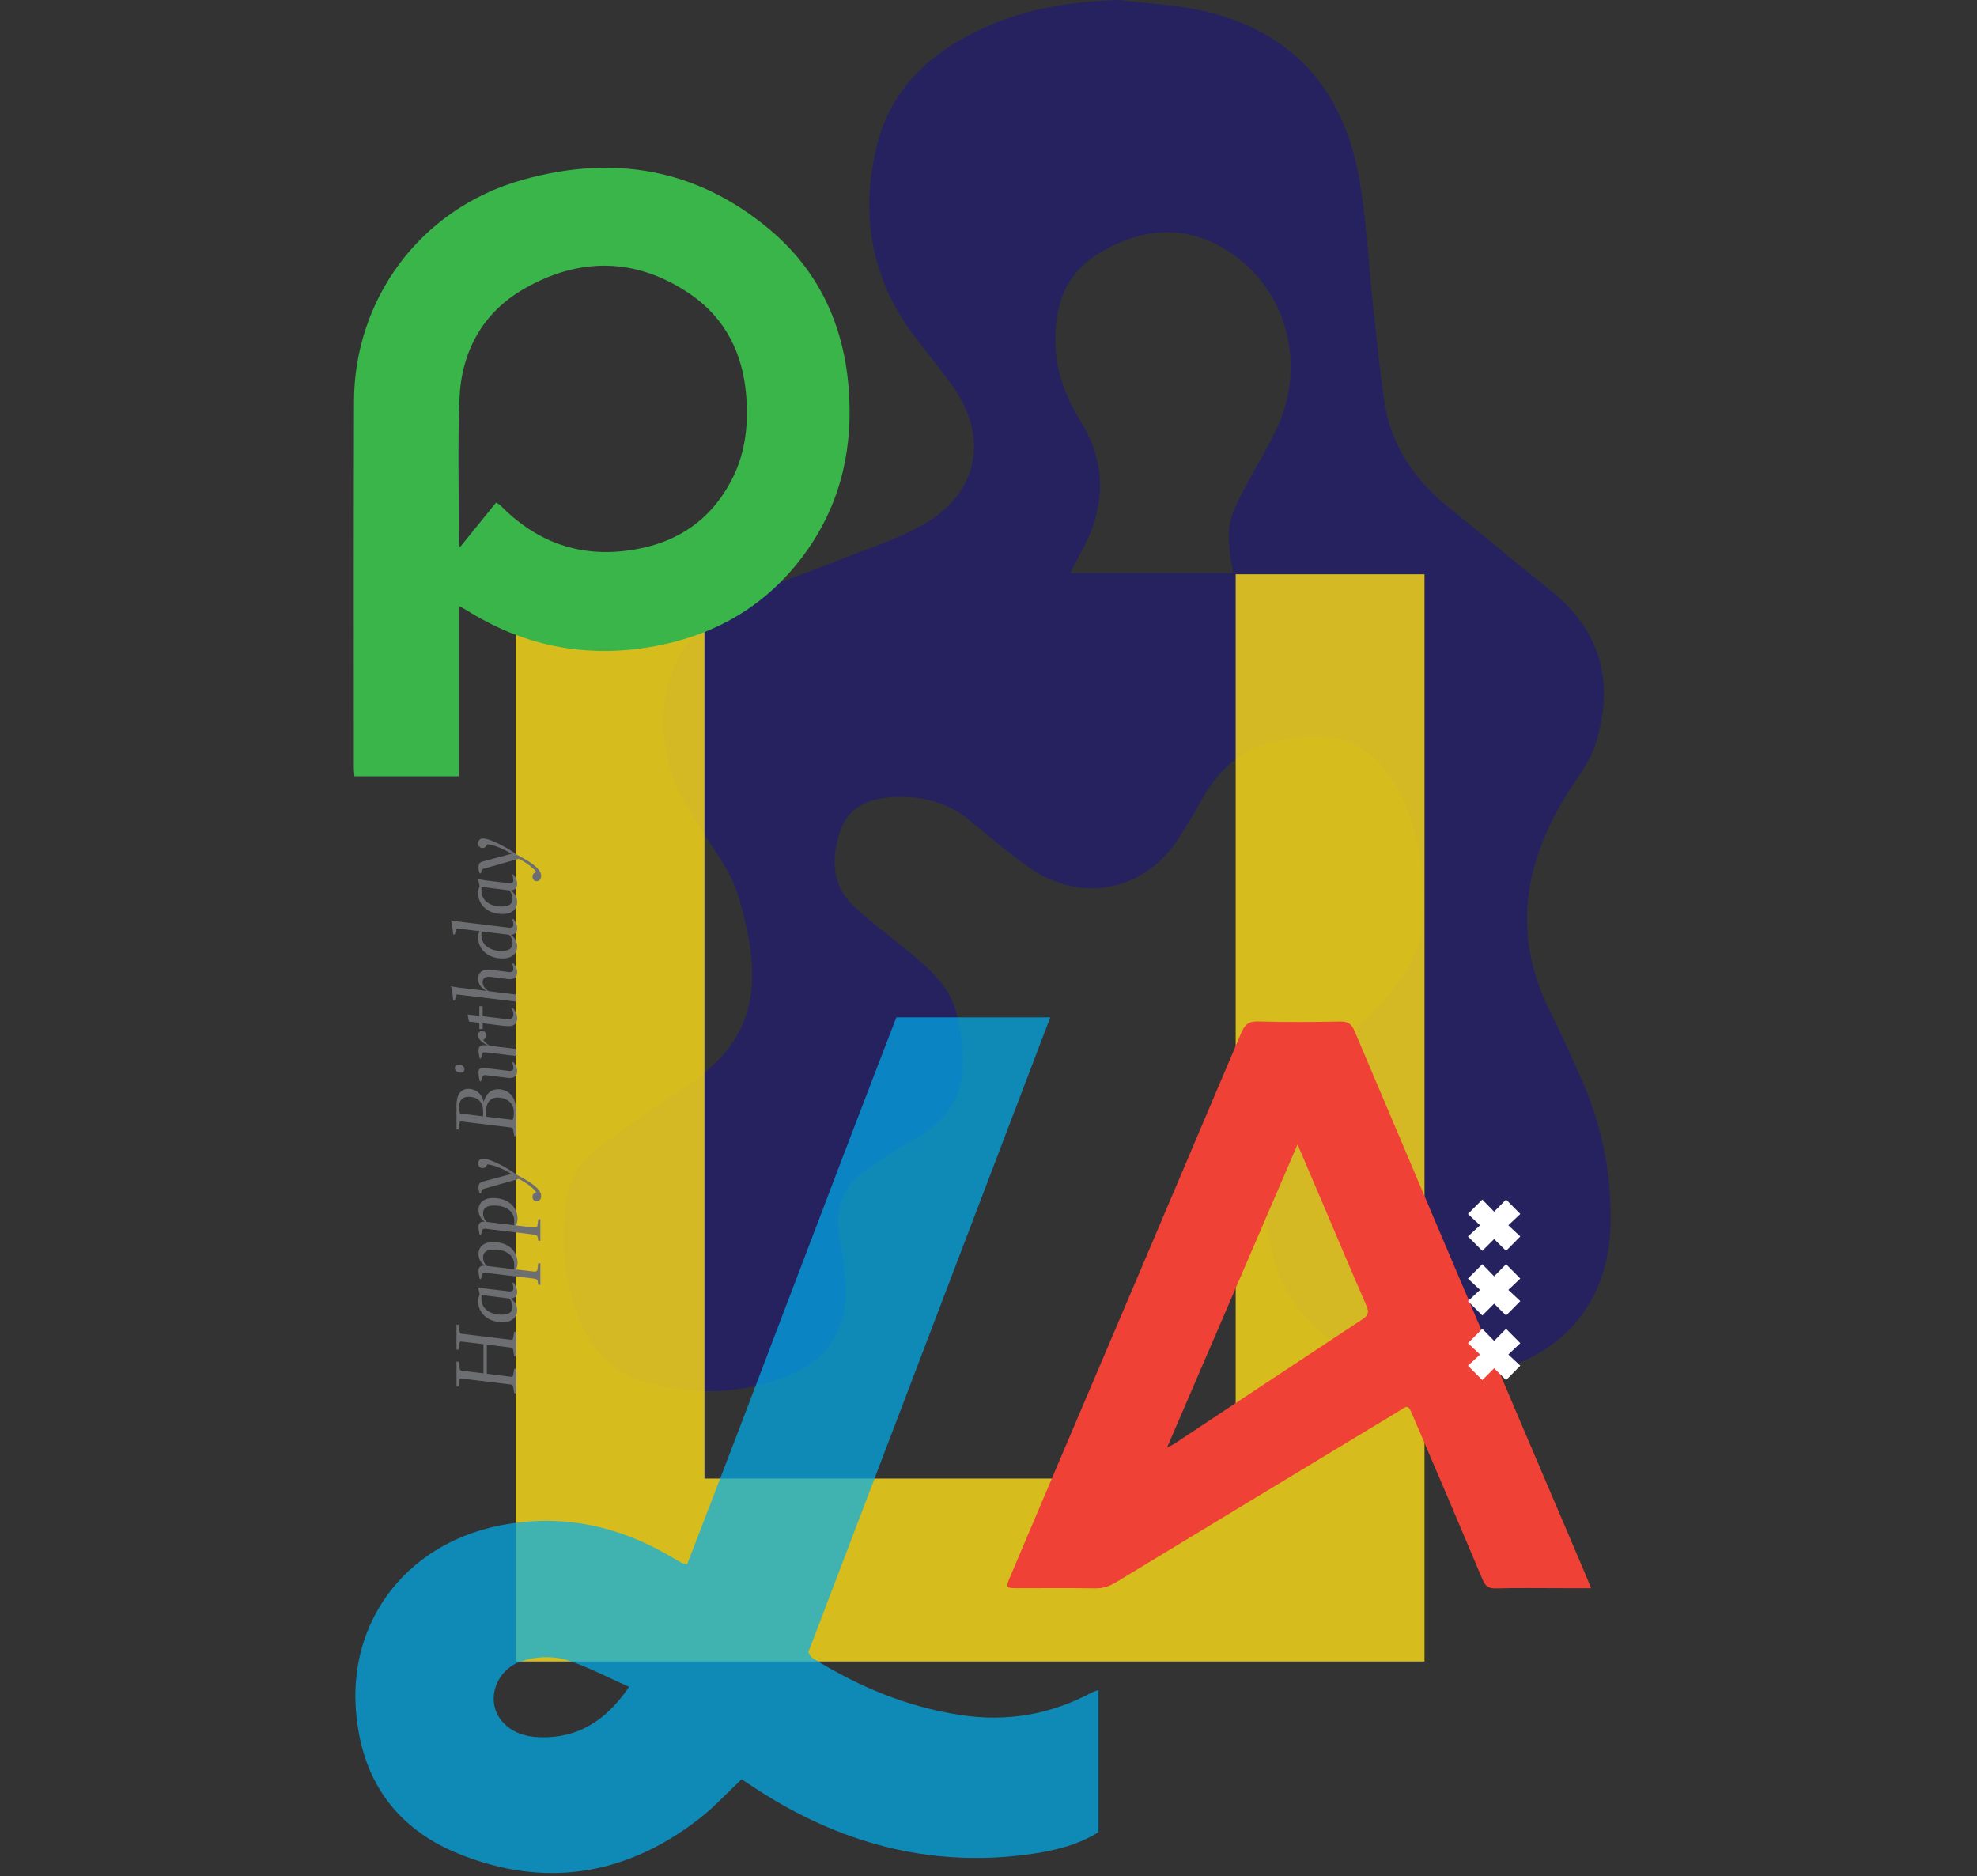 <?xml version="1.0" encoding="utf-8"?>
<!-- Generator: Adobe Illustrator 16.0.4, SVG Export Plug-In . SVG Version: 6.00 Build 0)  -->
<!DOCTYPE svg PUBLIC "-//W3C//DTD SVG 1.1//EN" "http://www.w3.org/Graphics/SVG/1.1/DTD/svg11.dtd">
<svg version="1.1" id="Layer_1" xmlns="http://www.w3.org/2000/svg" xmlns:xlink="http://www.w3.org/1999/xlink" x="0px" y="0px"
	 width="645px" height="612px" viewBox="-101.5 0 645 612" enable-background="new -101.5 0 645 612" xml:space="preserve">
<rect x="-101.5" y="0" width="645" height="612" fill="#333333" stroke="none"/>
<g id="Layer_2">
	<path opacity="0.96" fill="#262262" d="M263.595,0c9.021,1.11,18.21,1.497,27.049,3.466c29.291,6.526,46.095,25.526,51.263,54.588
		c2.417,13.582,3.022,27.48,4.521,41.227c1.131,10.379,2.16,20.778,3.619,31.118c2.088,14.824,9.995,26.228,21.498,35.464
		c11.062,8.877,21.897,18.047,32.987,26.893c16.604,13.237,20.688,30.299,14.554,49.841c-1.965,6.244-6.512,11.7-9.999,17.444
		c-13.702,22.576-17.087,45.788-4.756,70.154c3.503,6.916,6.622,14.032,9.807,21.104c6.884,15.288,10.158,31.131,9.805,48.104
		c-0.58,27.767-18.365,44.668-42.519,48.793c-22.131,3.78-41.525-1.969-57.067-18.644c-18.037-19.353-14.127-51.343-3.324-68.207
		c5.255-8.194,11.77-15.598,17.916-23.196c2.754-3.407,6.069-6.348,9.01-9.612c7.511-8.35,14.385-16.871,14.757-29.051
		c0.508-16.544-1.471-32.44-10.854-46.518c-5.839-8.758-14.377-12.874-25.047-12.732c-14.842,0.201-27.047,5.128-34.899,18.442
		c-2.913,4.938-5.744,9.932-8.847,14.75c-11.222,17.402-31.894,21.481-49.032,9.426c-6.895-4.846-13.254-10.448-19.829-15.74
		c-6.634-5.345-14.277-7.26-22.67-7.146c-8.421,0.116-15.965,2.582-18.836,10.909c-2.936,8.494-3.133,17.67,4.168,24.574
		c6.115,5.784,13.066,10.67,19.5,16.13c6.21,5.269,12.267,10.824,14.242,19.181c5.311,22.455,0.314,33.121-14.977,41.551
		c-5.004,2.759-9.678,6.127-14.445,9.311c-8.379,5.594-10.43,13.479-8.658,23.042c1.038,5.606,1.77,11.364,1.768,17.054
		c-0.003,12.831-6.523,22.104-18.082,26.836c-15.79,6.456-32.259,6.866-48.603,1.827c-8.063-2.488-14.002-7.944-17.923-15.501
		c-6.946-13.386-8.34-27.742-6.594-42.358c0.896-7.543,4.769-14.058,11.192-18.613c8.808-6.253,17.447-12.774,26.551-18.568
		c24.268-15.433,27.495-33.626,18.35-63.602c-2.199-7.215-7.192-13.655-11.3-20.199c-5.027-8.008-10.211-15.77-11.969-25.406
		c-3.89-21.327,3.594-39.418,22.621-49.71c9.996-5.404,21.134-8.685,31.735-12.974c9.667-3.911,19.793-7.011,28.859-12.022
		c18.747-10.356,22.295-28.865,9.698-46.102c-3.582-4.912-7.373-9.67-11.121-14.457c-14.761-18.865-18.73-40.211-13.212-63.098
		c4.624-19.195,18.11-31.168,35.576-38.951C233.858,2.671,248.453,0.395,263.595,0z M300.752,186.969
		c-2.472-14.939-2.117-16.879,5.134-30.166c3.229-5.919,6.754-11.708,9.521-17.839c9.728-21.59,2.016-46.532-17.96-58.112
		c-13.26-7.686-26.546-6.176-39.397,1.147c-11.907,6.785-15.71,17.655-15.199,30.807c0.354,9.113,3.594,17.127,8.232,24.644
		c8.91,14.44,7.935,28.708-0.054,43.052c-1.114,1.997-2.13,4.049-3.395,6.467C265.771,186.969,283.228,186.969,300.752,186.969z"/>
	<path opacity="0.8" fill="#FFDE17" d="M301.643,482.329c0-98.706,0-196.576,0-294.989c20.659,0,40.818,0,61.604,0
		c0,118.035,0,236.086,0,354.658c-98.794,0-197.389,0-296.496,0c0-118.202,0-236.25,0-354.749c20.449,0,40.606,0,61.583,0
		c0,98.299,0,196.374,0,295.08C186.286,482.329,243.417,482.329,301.643,482.329z"/>
	<path fill="#39B54A" d="M48.236,197.736c0,18.719,0,36.949,0,55.492c-11.527,0-22.671,0-34.104,0
		c-0.074-0.973-0.196-1.831-0.196-2.689c0.005-39.919-0.068-79.837,0.063-119.753c0.108-32.505,20.932-62.592,55.089-72.15
		c29.393-8.223,56.518-3.751,80.237,15.996c15.966,13.292,24.302,30.843,26.013,51.529c1.583,19.144-2.148,36.997-13.225,52.954
		c-12.772,18.401-30.659,28.657-52.533,32.116c-21.125,3.343-40.809-0.82-58.937-12.218
		C50.041,198.631,49.379,198.337,48.236,197.736z M60.369,163.929c0.701,0.477,1.119,0.671,1.42,0.977
		c11.204,11.404,24.675,16.686,40.672,14.795c15.999-1.893,28.147-9.557,35.314-24.312c4.044-8.331,4.879-17.24,4.174-26.32
		c-1.064-13.763-6.858-25.324-18.235-33.103c-17.478-11.952-36.062-12.209-54.24-1.749c-13.579,7.815-20.488,20.53-21.08,36.053
		c-0.586,15.285-0.174,30.603-0.186,45.907c0,0.543,0.15,1.083,0.335,2.351C52.68,173.422,56.412,168.816,60.369,163.929z"/>
	<path fill="#EF4136" d="M417.566,518.09c-3.367,0-6.344,0-9.314,0c-7.266,0-14.537-0.123-21.799,0.068
		c-2.455,0.064-3.428-0.881-4.314-2.994c-7.326-17.422-14.744-34.809-22.205-52.174c-2.287-5.322-1.668-4.701-6.047-2.062
		c-30.453,18.371-60.877,36.785-91.285,55.23c-2.133,1.297-4.236,2.018-6.787,1.979c-8.264-0.131-16.529-0.045-24.793-0.051
		c-4.549-0.002-4.545-0.008-2.82-4.062c4.947-11.646,9.881-23.291,14.834-34.932c20.135-47.334,40.299-94.655,60.356-142.021
		c1.137-2.685,2.321-3.951,5.487-3.859c8.971,0.256,17.955,0.201,26.93,0.02c2.605-0.053,3.705,0.936,4.66,3.195
		c17.389,41.092,34.842,82.158,52.297,123.221c7.729,18.178,15.494,36.34,23.234,54.514
		C416.49,515.315,416.931,516.493,417.566,518.09z M279.267,472.18c1.342-0.67,1.818-0.85,2.23-1.123
		c20.516-13.586,41.01-27.203,61.561-40.732c1.961-1.291,2.111-2.398,1.209-4.467c-5.162-11.842-10.17-23.756-15.23-35.643
		c-2.293-5.383-4.596-10.76-7.211-16.885C307.539,406.512,293.589,438.913,279.267,472.18z"/>
	<g>
		<path fill="#6D6E71" d="M66.263,454.475l-0.271-1.625c-0.169-1.018-0.136-1.118-0.948-1.219l-15.574-1.896
			c-0.846-0.104-0.982-0.104-1.083,0.678l-0.271,1.896h-0.677v-8.125h0.677l0.271,1.896c0.136,0.844,0.271,1.015,0.812,1.084
			l7.042,0.844v-9.512l-6.771-0.812c-0.846-0.101-0.982-0.101-1.083,0.678l-0.271,1.896h-0.677v-8.125h0.677l0.271,1.896
			c0.136,0.848,0.271,1.014,0.812,1.083l15.574,1.896c0.948,0.101,1.016,0.236,1.219-0.948l0.271-1.625h0.677v7.99h-0.677
			l-0.271-1.625c-0.169-1.018-0.136-1.118-0.948-1.219l-7.719-0.948v9.512l7.449,0.913c0.948,0.101,1.016,0.236,1.219-0.948
			l0.271-1.625h0.677v7.99h-0.677V454.475z"/>
		<path fill="#6D6E71" d="M62.471,431.311c-5.01,0-7.989-3.114-7.989-6.906c0-0.914,0.271-1.625,0.508-2.133l-0.508-2.337
			l2.438,0.406l6.771,0.816c0.271,0.031,0.948,0.135,1.083,0.135c0.812,0,1.219-0.305,1.219-0.951c0-0.812-0.271-1.625-0.406-1.896
			h0.406c0.406,0.406,1.219,1.489,1.219,3.118c0,1.25-0.711,1.927-2.1,2.031c0.745,0.473,2.1,1.691,2.1,3.792
			C67.212,429.686,65.586,431.311,62.471,431.311z M64.638,423.592c-0.338-0.035-0.846-0.102-1.083-0.136l-7.99-1.015v1.285
			c0,3.386,3.115,5.146,6.5,5.146c2.269,0,3.657-0.677,3.657-2.573C65.722,425.05,65.146,424.133,64.638,423.592z"/>
		<path fill="#6D6E71" d="M74.118,419.123l-0.136-0.947c-0.102-0.812-0.677-1.018-1.354-1.084l-15.709-1.896
			c-0.677-0.069-1.049,0.065-1.219,0.812l-0.271,1.219h-0.406c-0.135-0.542-0.406-1.625-0.406-2.709
			c0-1.187,0.745-1.764,2.065-1.625c-0.745-0.51-2.065-1.729-2.065-3.795c0-2.302,1.625-3.927,4.739-3.927
			c5.01,0,7.989,2.979,7.989,6.771c0,0.845-0.237,1.625-0.474,2.167l5.756,0.677c0.677,0.066,1.151-0.068,1.219-0.677l0.271-2.031
			h0.677v7.042h-0.675V419.123z M66.263,412.623c0-3.42-3.115-5.011-6.5-5.011c-2.269,0-3.657,0.677-3.657,2.573
			c0,1.285,0.609,2.201,1.151,2.777l9.005,1.084C66.263,413.571,66.263,413.06,66.263,412.623z"/>
		<path fill="#6D6E71" d="M74.118,404.765l-0.136-0.951c-0.102-0.812-0.677-1.015-1.354-1.084l-15.709-1.896
			c-0.677-0.066-1.049,0.069-1.219,0.812l-0.271,1.219h-0.406c-0.135-0.542-0.406-1.625-0.406-2.709c0-1.184,0.745-1.76,2.065-1.625
			c-0.745-0.507-2.065-1.726-2.065-3.792c0-2.302,1.625-3.927,4.739-3.927c5.01,0,7.989,2.979,7.989,6.771
			c0,0.844-0.237,1.625-0.474,2.166l5.756,0.678c0.677,0.065,1.151-0.069,1.219-0.678l0.271-2.031h0.677v7.039h-0.675V404.765z
			 M66.263,398.264c0-3.42-3.115-5.011-6.5-5.011c-2.269,0-3.657,0.677-3.657,2.573c0,1.288,0.609,2.201,1.151,2.777l9.005,1.084
			C66.263,399.212,66.263,398.706,66.263,398.264z"/>
		<path fill="#6D6E71" d="M73.576,391.896c-0.948,0-1.354-0.812-1.354-1.489c0-0.678,0.271-1.084,1.219-1.49
			c-1.083-1.628-3.792-3.389-5.687-4.337l-11.512,3.251c-0.407,0.104-0.61,0.409-0.677,0.815l-0.136,0.677h-0.406
			c0,0-0.406-0.812-0.406-1.898c0-1.354,0.44-1.723,1.625-2.031l9.073-2.438c-1.761-1.219-5.552-2.979-7.854-3.114
			c-0.271,0.677-0.812,1.219-1.49,1.219c-0.914,0-1.49-0.677-1.49-1.49c0-0.812,0.542-1.625,1.49-1.625
			c2.574,0,8.261,3.115,11.105,5.282c1.896,1.083,7.99,3.927,7.99,6.906C75.066,391.083,74.524,391.896,73.576,391.896z"/>
		<path fill="#6D6E71" d="M66.263,370.631l-0.271-1.625c-0.169-0.979-0.136-1.115-0.948-1.219l-15.574-1.896
			c-0.846-0.101-0.982-0.101-1.083,0.678l-0.271,1.896h-0.677v-7.99c0-3.283,1.32-5.281,3.928-5.281
			c2.302,0,4.334,1.489,4.942,4.268c0.711-2.676,2.337-4.132,4.671-4.132c4.063,0,5.958,3.25,5.958,7.042v8.261H66.263z
			 M56.106,362.371c0-3.118-2.066-4.604-4.739-4.604c-2.1,0-3.115,1.288-3.115,3.521v0.271c0,0.371,0.169,1.219,0.338,1.694
			l7.516,0.913V362.371z M66.128,362.777c0-2.982-2.302-4.74-5.281-4.74c-2.574,0-3.792,1.896-3.792,4.469v1.761l8.701,1.049
			c0.237-0.406,0.373-1.354,0.373-1.997V362.777z"/>
		<path fill="#6D6E71" d="M48.658,349.908c-0.948,0-1.761-0.541-1.761-1.489c0-0.812,0.542-1.083,1.354-1.083
			c0.948,0,1.761,0.541,1.761,1.489C50.013,349.637,49.471,349.908,48.658,349.908z M64.774,351.67
			c-0.271,0-0.948-0.103-1.219-0.137l-6.636-0.813c-0.677-0.065-1.049,0.238-1.219,0.95l-0.271,1.083h-0.406
			c-0.135-0.542-0.406-1.762-0.406-3.116c0-1.219,1.083-1.354,2.302-1.219l6.636,0.812c0.271,0.035,1.083,0.136,1.219,0.136
			c0.812,0,1.219-0.303,1.219-0.948c0-0.812-0.271-1.625-0.406-1.896h0.406c0.406,0.407,1.219,1.354,1.219,2.979
			C67.212,350.856,66.399,351.67,64.774,351.67z"/>
		<path fill="#6D6E71" d="M56.919,343.272c-0.677-0.067-1.049,0.102-1.219,0.812l-0.271,1.219h-0.406
			c-0.135-0.541-0.406-1.76-0.406-2.708c0-1.219,0.779-1.795,2.302-1.625l0.88,0.099c-1.862-0.812-3.318-1.896-3.318-3.486
			c0-0.677,0.542-1.219,1.219-1.219c0.948,0,1.49,0.542,1.49,1.354c0,0.814-0.542,1.221-0.948,1.355
			c0,0.608,1.252,1.589,1.997,2.064l8.701,1.048v2.304L56.919,343.272z"/>
		<path fill="#6D6E71" d="M64.638,334.739c-0.812,0-1.49-0.067-2.167-0.137l-6.5-0.812v1.897h-1.083v-2.033l-3.386-0.406
			l-0.406-2.031v-0.271l3.792,0.406v-3.115h1.083v3.25l6.5,0.812c0.542,0.069,1.355,0.136,2.167,0.136
			c0.948,0,1.354-0.677,1.354-1.625c0-0.812-0.406-1.625-0.677-2.031h0.406c0.677,0.677,1.49,1.761,1.49,3.386
			C67.212,333.654,66.399,334.739,64.638,334.739z"/>
		<path fill="#6D6E71" d="M64.774,319.434c-0.271,0-0.948-0.101-1.219-0.135l-4.199-0.542c-0.271-0.035-1.084-0.136-1.22-0.136
			c-1.625,0-2.167,0.678-2.167,1.896c0,1.083,0.914,2.134,1.862,2.811l9.107,1.116v2.303l-18.959-2.303
			c-0.677-0.065-0.644-0.034-0.812,0.678l-0.271,1.219h-0.542l-0.271-2.573c-0.068-0.678-0.203-1.556-0.542-2.033l2.438,0.408
			l9.311,1.116c-1.625-0.812-2.81-2.066-2.81-3.962c0-2.033,1.219-2.98,3.521-2.98c0.271,0,1.22,0.102,1.49,0.135l4.199,0.542
			c0.271,0.034,0.948,0.136,1.083,0.136c0.812,0,1.219-0.303,1.219-0.948c0-0.812-0.271-1.625-0.406-1.896h0.406
			c0.406,0.406,1.219,1.354,1.219,2.979C67.212,318.891,66.128,319.434,64.774,319.434z"/>
		<path fill="#6D6E71" d="M62.471,312.66c-5.01,0-7.989-3.114-7.989-6.906c0-0.844,0.203-1.49,0.474-1.997l-6.975-0.846
			c-0.677-0.067-0.643-0.033-0.812,0.677l-0.271,1.221h-0.542l-0.271-2.439c-0.067-0.677-0.203-1.693-0.542-2.167l2.438,0.406
			l15.574,1.896c0.271,0.033,1.083,0.136,1.219,0.136c0.812,0,1.219-0.304,1.219-0.948c0-0.812-0.271-1.625-0.406-1.896h0.406
			c0.406,0.406,1.219,1.489,1.219,3.114c0,1.252-0.711,1.929-2.1,2.033c0.745,0.473,2.1,1.691,2.1,3.792
			C67.212,311.037,65.586,312.66,62.471,312.66z M64.638,304.941c-0.338-0.033-0.846-0.101-1.083-0.136l-7.99-0.979v1.25
			c0,3.418,3.115,5.146,6.5,5.146c2.269,0,3.657-0.677,3.657-2.573C65.722,306.399,65.146,305.482,64.638,304.941z"/>
		<path fill="#6D6E71" d="M62.471,298.167c-5.01,0-7.989-3.115-7.989-6.907c0-0.914,0.271-1.625,0.508-2.132l-0.508-2.335
			l2.438,0.408l6.771,0.812c0.271,0.033,0.948,0.135,1.083,0.135c0.812,0,1.219-0.304,1.219-0.948c0-0.814-0.271-1.627-0.406-1.898
			h0.406c0.406,0.406,1.219,1.49,1.219,3.117c0,1.25-0.711,1.927-2.1,2.031c0.745,0.472,2.1,1.693,2.1,3.792
			C67.212,296.541,65.586,298.167,62.471,298.167z M64.638,290.447c-0.338-0.033-0.846-0.101-1.083-0.136l-7.99-1.014v1.285
			c0,3.387,3.115,5.146,6.5,5.146c2.269,0,3.657-0.677,3.657-2.573C65.722,291.905,65.146,290.989,64.638,290.447z"/>
		<path fill="#6D6E71" d="M73.576,287.466c-0.948,0-1.354-0.812-1.354-1.49s0.271-1.083,1.219-1.49
			c-1.083-1.627-3.792-3.387-5.687-4.335l-11.512,3.25c-0.407,0.101-0.61,0.406-0.677,0.814l-0.136,0.677h-0.406
			c0,0-0.406-0.812-0.406-1.897c0-1.354,0.44-1.726,1.625-2.031l9.073-2.438c-1.761-1.219-5.552-2.979-7.854-3.115
			c-0.271,0.677-0.812,1.219-1.49,1.219c-0.914,0-1.49-0.677-1.49-1.489c0-0.813,0.542-1.625,1.49-1.625
			c2.574,0,8.261,3.115,11.105,5.28c1.896,1.085,7.99,3.929,7.99,6.907C75.066,286.654,74.524,287.466,73.576,287.466z"/>
	</g>
	<path opacity="0.7" fill="#00AEEF" enable-background="new    " d="M190.944,331.88c16.958,0,33.145,0,50.205,0
		c-26.454,69.406-52.729,138.353-78.943,207.145c0.59,0.834,0.84,1.522,1.325,1.823c14.96,9.296,30.853,15.994,48.446,18.636
		c15.163,2.277,29.274-0.189,42.704-7.336c0.536-0.284,1.14-0.445,2.199-0.85c0,15.481,0,30.685,0,46.367
		c-6.209,3.932-13.518,5.864-20.936,6.981c-31.74,4.78-60.923-2.474-87.954-19.317c-2.488-1.549-4.915-3.2-7.548-4.918
		c-4.64,4.364-8.883,9.037-13.791,12.858c-24.092,18.742-50.782,22.825-78.9,11.297c-21.161-8.677-32.13-25.563-33.244-48.588
		c-1.376-28.375,17.445-53.49,49.503-58.807c18.694-3.101,35.916,0.674,52.167,9.948c1.639,0.937,3.267,1.891,4.911,2.819
		c0.169,0.097,0.399,0.087,1.598,0.321C145.614,451.072,167.91,391.447,190.944,331.88z M103.741,550.281
		c-6.685-2.977-12.802-6.198-19.264-8.417c-4.957-1.704-10.352-1.677-15.535-0.069c-8.694,2.701-12.289,13.116-6.67,19.682
		c3.198,3.737,7.683,5.102,12.423,5.236C87.154,567.061,96.282,561.237,103.741,550.281z"/>
	<g enable-background="new    ">
		<path fill="#FFFFFF" d="M394.498,438.159l-3.899,3.701l3.899,3.652l-4.639,4.688l-3.899-3.85l-3.85,3.85l-4.69-4.688l3.95-3.652
			l-3.95-3.701l4.69-4.689l3.85,3.949l3.899-3.949L394.498,438.159z"/>
		<path fill="#FFFFFF" d="M394.498,417.082l-3.899,3.702l3.899,3.652l-4.639,4.689l-3.899-3.85l-3.85,3.85l-4.69-4.689l3.95-3.652
			l-3.95-3.702l4.69-4.688l3.85,3.948l3.899-3.948L394.498,417.082z"/>
		<path fill="#FFFFFF" d="M394.498,396.006l-3.899,3.702l3.899,3.651l-4.639,4.688l-3.899-3.85l-3.85,3.85l-4.69-4.688l3.95-3.651
			l-3.95-3.702l4.69-4.689l3.85,3.949l3.899-3.949L394.498,396.006z"/>
	</g>
</g>
</svg>
